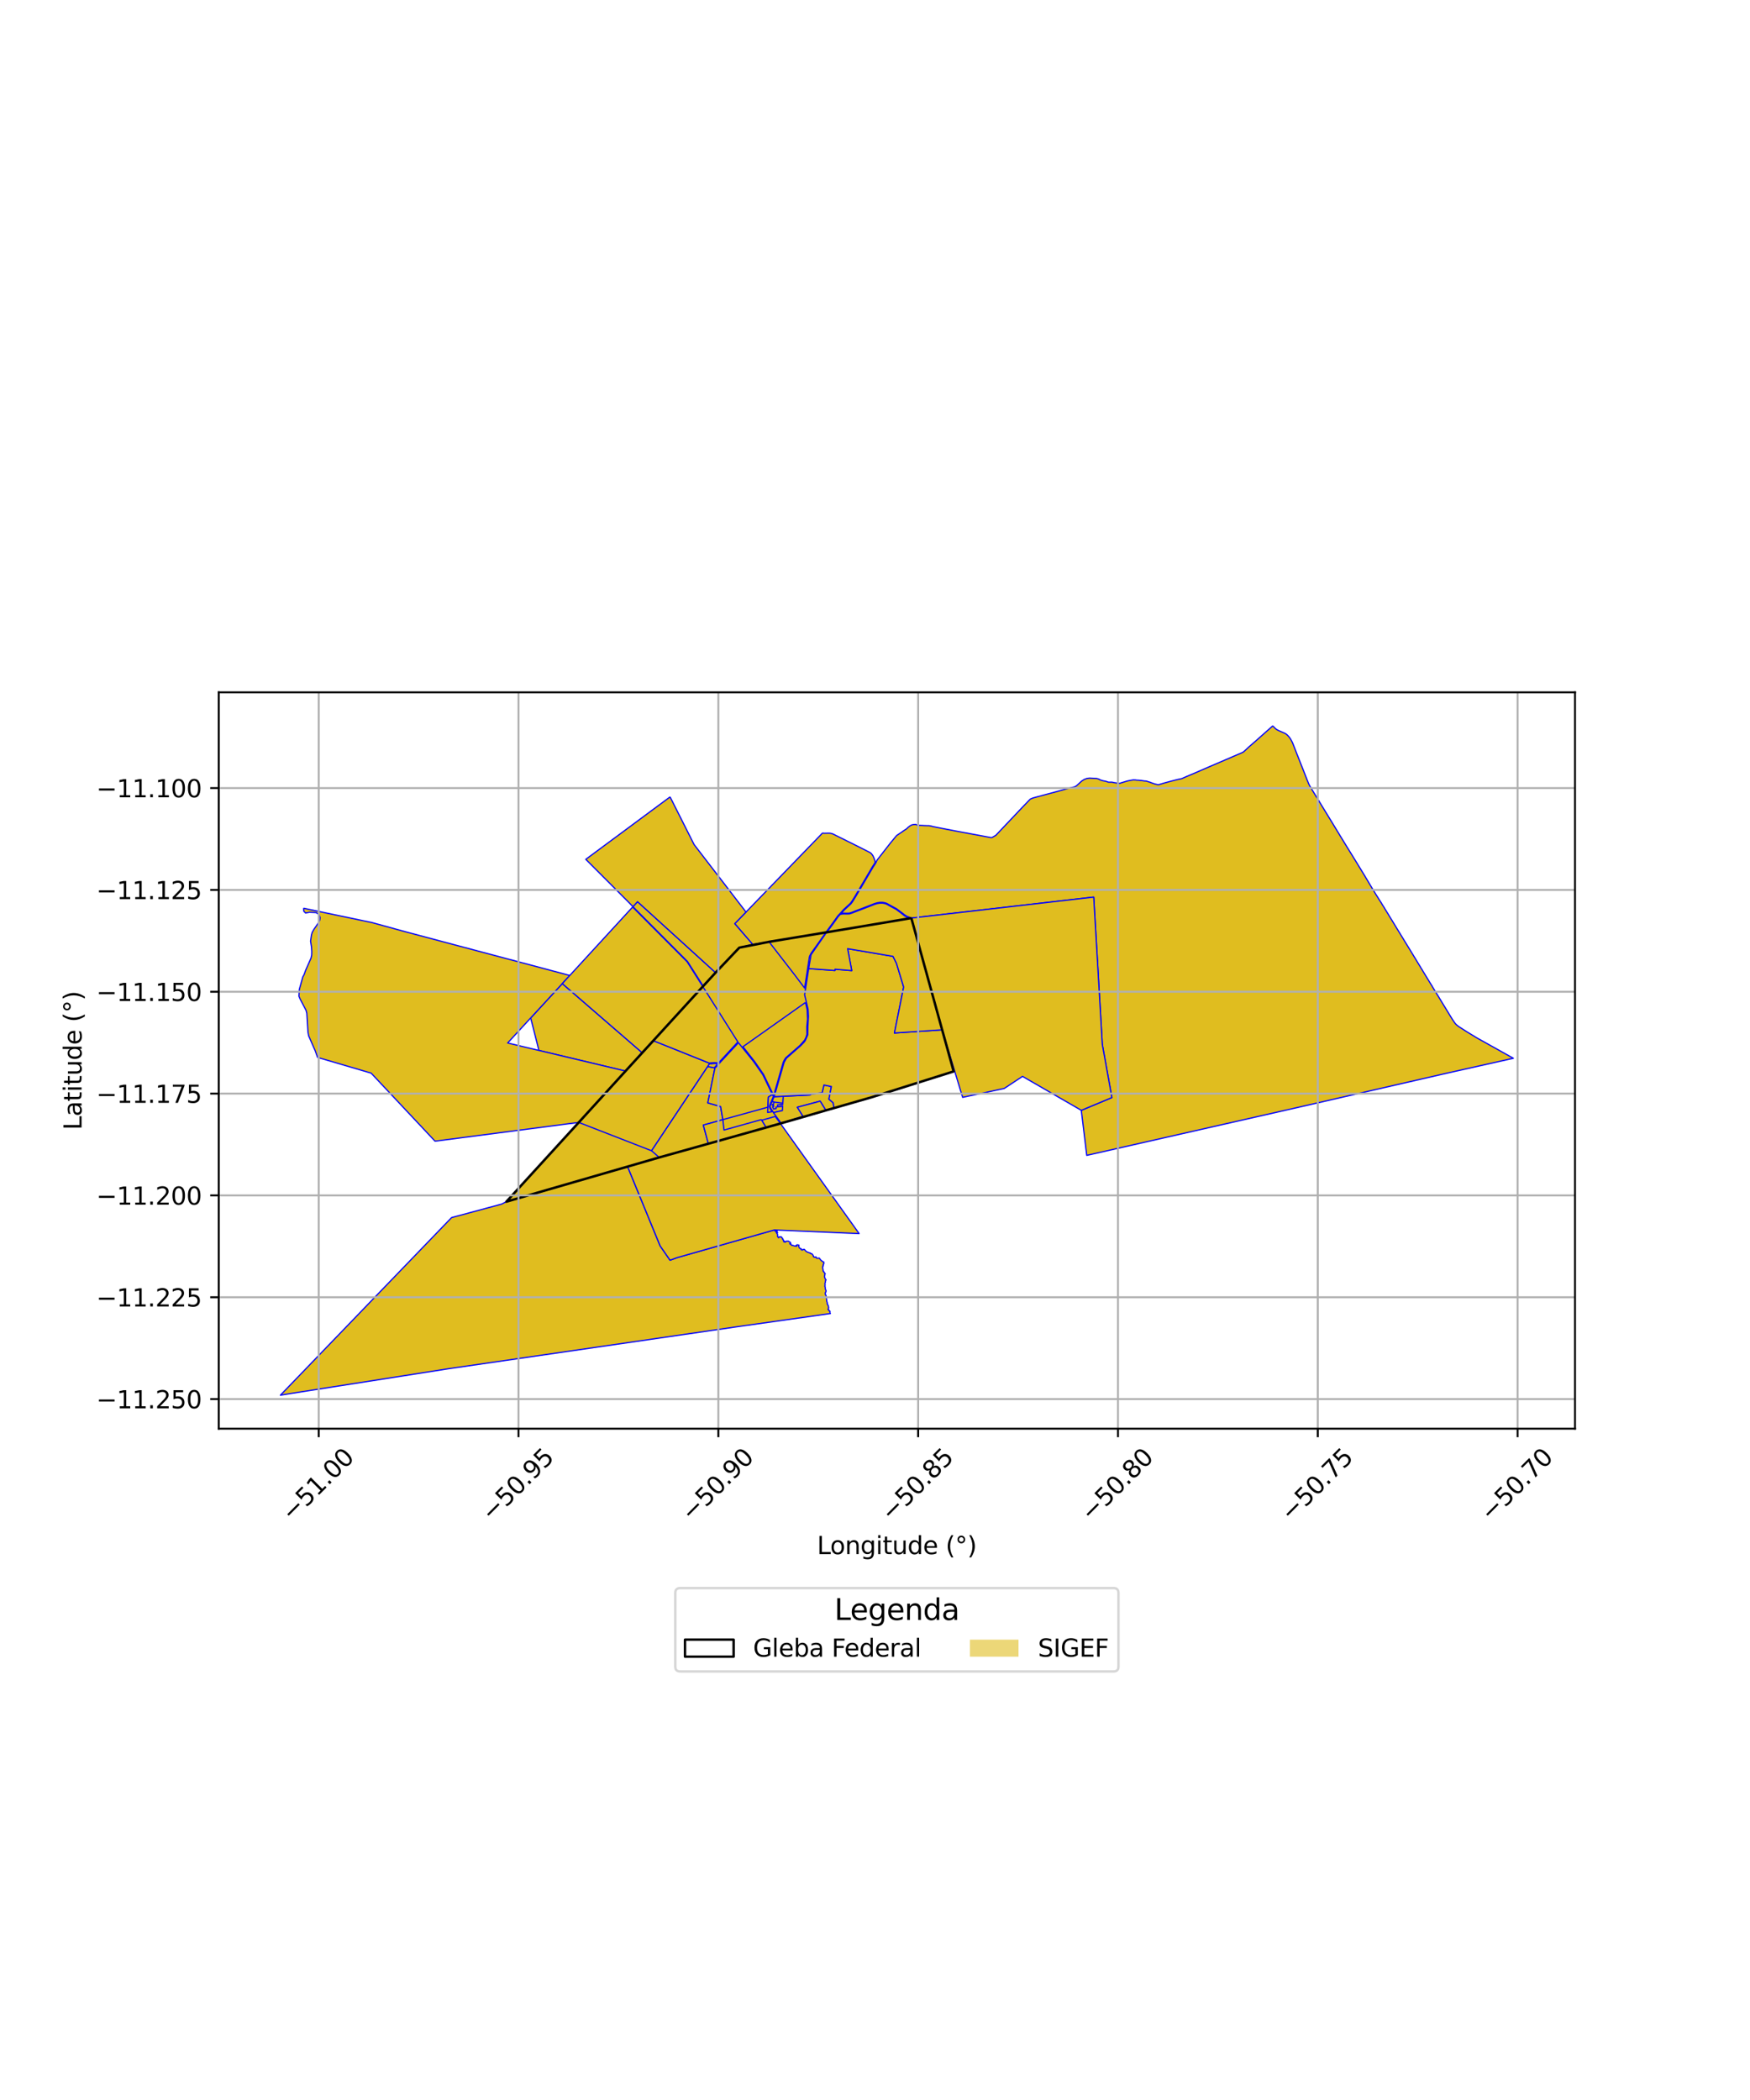 <?xml version="1.0" encoding="utf-8" standalone="no"?>
<!DOCTYPE svg PUBLIC "-//W3C//DTD SVG 1.1//EN"
  "http://www.w3.org/Graphics/SVG/1.1/DTD/svg11.dtd">
<svg xmlns:xlink="http://www.w3.org/1999/xlink" width="720pt" height="864pt" viewBox="0 0 720 864" xmlns="http://www.w3.org/2000/svg" version="1.1">
 <defs>
  <style type="text/css">*{stroke-linejoin: round; stroke-linecap: butt}</style>
 </defs>
 <g id="figure_1">
  <g id="patch_1">
   <path d="M 0 864 
L 720 864 
L 720 0 
L 0 0 
z
" style="fill: #ffffff"/>
  </g>
  <g id="axes_1">
   <g id="patch_2">
    <path d="M 90 587.797 
L 648 587.797 
L 648 284.843 
L 90 284.843 
z
" style="fill: #ffffff"/>
   </g>
   <g id="PatchCollection_1">
    <path d="M 258.209 479.971 
L 266.858 501.028 
L 271.592 512.577 
L 275.67 518.484 
L 278.635 517.407 
L 318.564 506.04 
L 318.605 506.118 
L 318.631 506.14 
L 318.69 506.203 
L 318.78 506.207 
L 318.85 506.388 
L 318.888 506.438 
L 318.94 506.558 
L 319.032 506.556 
L 319.138 506.515 
L 319.148 506.588 
L 319.164 506.569 
L 319.163 506.465 
L 319.241 506.383 
L 319.204 506.227 
L 319.282 506.263 
L 319.332 506.413 
L 319.485 506.453 
L 319.669 506.467 
L 319.74 506.531 
L 319.681 506.611 
L 319.715 506.69 
L 319.643 506.812 
L 319.551 506.784 
L 319.429 506.912 
L 319.413 507.021 
L 319.391 507.104 
L 319.392 507.131 
L 319.421 507.215 
L 319.552 507.16 
L 319.619 507.138 
L 319.636 507.079 
L 319.743 507.018 
L 319.817 506.997 
L 319.89 507.044 
L 319.919 507.186 
L 319.889 507.242 
L 319.681 507.348 
L 319.659 507.428 
L 319.625 507.483 
L 319.706 507.539 
L 319.785 507.698 
L 319.885 507.85 
L 319.947 507.956 
L 319.915 508.08 
L 319.898 508.244 
L 319.906 508.355 
L 319.904 508.377 
L 319.894 508.577 
L 319.894 508.684 
L 319.881 508.725 
L 319.867 508.737 
L 319.901 508.799 
L 319.961 508.814 
L 320.047 508.812 
L 320.123 508.966 
L 320.127 508.944 
L 320.14 508.978 
L 320.161 508.927 
L 320.254 508.997 
L 320.299 509.067 
L 320.333 509.178 
L 320.304 509.289 
L 320.333 509.276 
L 320.36 509.292 
L 320.396 509.156 
L 320.478 508.973 
L 320.549 508.913 
L 320.573 508.913 
L 320.652 508.868 
L 320.694 508.873 
L 320.796 508.857 
L 320.915 508.892 
L 320.918 508.856 
L 321.019 508.914 
L 321.103 508.977 
L 321.143 509.004 
L 321.212 508.982 
L 321.259 508.901 
L 321.355 508.808 
L 321.44 508.898 
L 321.446 508.943 
L 321.534 509.027 
L 321.624 509.067 
L 321.666 509.153 
L 321.667 509.199 
L 321.727 509.271 
L 321.762 509.282 
L 321.762 509.323 
L 321.822 509.447 
L 321.883 509.565 
L 321.938 509.58 
L 321.947 509.533 
L 321.998 509.565 
L 322.036 509.586 
L 322.087 509.633 
L 322.051 509.69 
L 321.98 509.668 
L 321.953 509.772 
L 321.953 509.83 
L 322.089 509.943 
L 322.1 509.941 
L 322.192 509.984 
L 322.211 510.056 
L 322.265 510.082 
L 322.327 510.136 
L 322.348 510.183 
L 322.353 510.205 
L 322.314 510.244 
L 322.331 510.265 
L 322.298 510.373 
L 322.312 510.414 
L 322.331 510.469 
L 322.381 510.443 
L 322.403 510.444 
L 322.42 510.409 
L 322.487 510.467 
L 322.508 510.49 
L 322.439 510.584 
L 322.445 510.73 
L 322.45 510.78 
L 322.469 510.901 
L 322.527 510.945 
L 322.567 510.948 
L 322.647 510.919 
L 322.708 510.835 
L 322.737 510.756 
L 322.799 510.76 
L 322.834 510.906 
L 322.834 510.844 
L 322.87 511.01 
L 322.943 511.045 
L 323.011 511.07 
L 323.125 511.054 
L 323.136 510.899 
L 323.26 510.915 
L 323.273 510.828 
L 323.304 510.736 
L 323.354 510.682 
L 323.418 510.694 
L 323.507 510.711 
L 324.232 510.639 
L 324.258 510.672 
L 324.384 510.696 
L 324.468 510.683 
L 324.51 510.827 
L 324.565 510.818 
L 324.755 510.902 
L 325.029 511.062 
L 325.145 511.178 
L 325.182 511.222 
L 325.254 511.322 
L 325.284 511.415 
L 325.194 511.446 
L 324.965 511.557 
L 324.954 511.585 
L 324.925 511.7 
L 324.998 511.756 
L 325.047 511.87 
L 325.208 511.815 
L 325.234 511.774 
L 325.359 511.73 
L 325.406 511.797 
L 325.395 511.824 
L 325.418 511.944 
L 325.526 511.999 
L 325.521 512.028 
L 325.533 512.161 
L 325.578 512.254 
L 325.649 512.318 
L 325.742 512.391 
L 325.836 512.376 
L 325.89 512.365 
L 326.036 512.347 
L 326.119 512.365 
L 326.134 512.438 
L 326.229 512.452 
L 326.332 512.42 
L 326.613 512.52 
L 326.723 512.633 
L 326.956 512.627 
L 327.107 512.634 
L 327.249 512.613 
L 327.379 512.548 
L 327.481 512.643 
L 327.542 512.782 
L 327.711 512.738 
L 327.803 512.663 
L 327.783 512.533 
L 327.724 512.441 
L 327.637 512.351 
L 327.644 512.324 
L 327.679 512.326 
L 327.894 512.161 
L 328.015 512.165 
L 328.454 512.209 
L 328.434 512.247 
L 328.724 512.276 
L 328.628 512.823 
L 328.654 512.857 
L 328.619 512.91 
L 328.689 512.977 
L 328.769 513.106 
L 328.796 513.118 
L 328.774 513.192 
L 328.861 513.368 
L 328.969 513.495 
L 329.015 513.59 
L 329.164 513.611 
L 329.255 513.65 
L 329.377 513.728 
L 329.457 513.746 
L 329.593 513.706 
L 329.654 513.887 
L 329.6 514.097 
L 329.684 514.211 
L 329.977 514.243 
L 330.146 514.309 
L 330.243 514.255 
L 330.26 514.17 
L 330.373 514.079 
L 330.529 514.148 
L 330.558 514.143 
L 330.571 514.051 
L 330.838 513.988 
L 330.95 514.074 
L 331.001 514.109 
L 331.654 514.847 
L 332.164 515.11 
L 332.241 515.185 
L 332.322 515.207 
L 332.454 515.23 
L 332.524 515.256 
L 332.681 515.311 
L 332.732 515.304 
L 332.878 515.414 
L 333.303 515.467 
L 333.359 515.534 
L 333.335 515.668 
L 333.51 515.715 
L 333.779 515.808 
L 333.983 515.804 
L 334.139 515.91 
L 334.197 516.053 
L 334.22 516.155 
L 334.357 516.237 
L 334.559 516.476 
L 334.592 516.605 
L 334.572 516.816 
L 334.688 516.876 
L 334.772 516.875 
L 334.792 516.934 
L 334.835 517.187 
L 335.039 517.205 
L 335.124 517.247 
L 335.224 517.248 
L 335.722 517.102 
L 335.702 517.168 
L 335.792 517.329 
L 335.875 517.516 
L 335.919 517.656 
L 336.106 517.628 
L 336.196 517.667 
L 336.33 517.703 
L 337.062 517.615 
L 337.671 518.407 
L 337.814 518.535 
L 337.936 518.606 
L 338.115 518.8 
L 338.296 518.863 
L 338.394 519.087 
L 338.614 519.123 
L 338.918 519.202 
L 338.943 519.927 
L 338.846 520.022 
L 338.856 520.035 
L 338.807 520.089 
L 338.672 520.228 
L 338.706 520.374 
L 338.753 520.367 
L 338.777 520.378 
L 338.703 520.496 
L 338.713 520.561 
L 338.692 520.773 
L 338.515 520.877 
L 338.527 520.958 
L 338.605 521.039 
L 338.536 521.251 
L 338.507 521.216 
L 338.443 521.362 
L 338.489 521.444 
L 338.481 521.611 
L 338.473 521.646 
L 338.501 521.783 
L 338.666 522.693 
L 338.606 522.86 
L 338.705 522.912 
L 338.676 523.004 
L 338.849 523.089 
L 338.866 523.223 
L 338.848 523.268 
L 338.913 523.319 
L 338.994 523.297 
L 339.008 523.427 
L 339.1 523.513 
L 339.143 523.567 
L 339.324 523.766 
L 339.279 523.833 
L 339.375 523.957 
L 339.382 523.962 
L 339.487 524.009 
L 339.537 524.049 
L 339.502 524.126 
L 339.442 524.152 
L 339.358 524.258 
L 339.3 524.441 
L 339.355 524.572 
L 339.363 524.694 
L 339.354 524.744 
L 339.277 524.809 
L 339.303 524.823 
L 339.263 524.926 
L 339.228 525.1 
L 339.213 525.217 
L 339.49 526.11 
L 339.528 526.15 
L 339.586 526.204 
L 339.859 526.615 
L 339.796 526.708 
L 339.626 526.861 
L 339.627 527.158 
L 339.612 527.366 
L 339.46 527.943 
L 339.432 527.96 
L 339.421 528.087 
L 339.378 528.168 
L 339.462 528.573 
L 339.48 528.754 
L 339.439 528.826 
L 339.41 528.953 
L 339.404 528.972 
L 339.356 529.134 
L 339.38 529.292 
L 339.475 529.325 
L 339.493 529.456 
L 339.482 529.477 
L 339.525 529.794 
L 339.558 530.267 
L 339.604 530.376 
L 339.673 530.572 
L 339.723 530.667 
L 339.794 530.865 
L 339.814 530.917 
L 339.901 531.22 
L 339.734 531.431 
L 339.752 531.671 
L 339.568 531.781 
L 339.518 532.347 
L 339.517 532.479 
L 339.601 532.515 
L 339.908 533.158 
L 339.887 533.281 
L 339.914 533.403 
L 340.141 535.105 
L 340.075 535.283 
L 340.192 535.462 
L 340.41 536.18 
L 340.331 536.204 
L 340.311 536.308 
L 340.324 536.455 
L 340.387 536.595 
L 340.551 536.758 
L 340.802 537.27 
L 340.877 537.726 
L 340.824 537.702 
L 340.839 537.852 
L 340.905 537.993 
L 340.962 538.078 
L 340.769 538.472 
L 340.698 538.622 
L 340.693 538.833 
L 340.923 538.815 
L 341.015 538.914 
L 341.124 539.135 
L 341.085 539.251 
L 341.5 539.485 
L 341.445 539.625 
L 341.454 540.039 
L 341.553 540.338 
L 341.655 540.43 
L 303.308 545.853 
L 270.997 550.557 
L 184.537 563.133 
L 136.406 570.693 
L 123.31 572.749 
L 115.364 574.026 
L 185.788 500.951 
L 206.395 495.394 
L 208.342 494.399 
L 258.209 479.971 
" clip-path="url(#pf6889e72b3)" style="fill: #e0bd1f; stroke: #0000ff; stroke-width: 0.5"/>
    <path d="M 374.946 377.723 
L 374.993 377.887 
L 387.623 423.692 
L 392.363 440.816 
L 358.775 451.398 
L 343.118 455.898 
L 339.782 456.849 
L 330.541 459.53 
L 321.085 462.235 
L 315.239 463.882 
L 291.438 470.557 
L 271.221 476.206 
L 208.342 494.399 
L 238.118 461.794 
L 257.354 440.672 
L 264.233 433.14 
L 268.794 428.163 
L 289.15 405.894 
L 289.317 405.714 
L 294.409 400.17 
L 302.563 391.587 
L 304.192 389.885 
L 316.415 387.49 
L 339.803 383.623 
L 340.099 383.573 
L 374.946 377.723 
" clip-path="url(#pf6889e72b3)" style="fill: #e0bd1f; stroke: #0000ff; stroke-width: 0.5"/>
    <path d="M 231.347 404.681 
L 264.233 433.14 
L 257.354 440.672 
L 221.712 432.176 
L 218.345 418.811 
L 231.347 404.681 
" clip-path="url(#pf6889e72b3)" style="fill: #e0bd1f; stroke: #0000ff; stroke-width: 0.5"/>
    <path d="M 268.794 428.163 
L 291.737 437.366 
L 291.969 437.571 
L 291.168 438.798 
L 268.078 473.457 
L 238.118 461.794 
L 257.354 440.672 
L 268.794 428.163 
" clip-path="url(#pf6889e72b3)" style="fill: #e0bd1f; stroke: #0000ff; stroke-width: 0.5"/>
    <path d="M 321.085 462.235 
L 353.468 507.535 
L 318.877 506.054 
L 318.564 506.04 
L 278.635 517.407 
L 275.67 518.484 
L 271.592 512.577 
L 266.858 501.028 
L 258.209 479.971 
L 271.221 476.206 
L 291.438 470.557 
L 315.239 463.882 
L 321.085 462.235 
" clip-path="url(#pf6889e72b3)" style="fill: #e0bd1f; stroke: #0000ff; stroke-width: 0.5"/>
    <path d="M 291.168 438.798 
L 293.856 439.319 
L 294.148 439.379 
L 291.218 453.761 
L 296.487 455.276 
L 297.404 460.651 
L 289.369 462.899 
L 291.438 470.557 
L 271.221 476.206 
L 268.078 473.457 
L 291.168 438.798 
" clip-path="url(#pf6889e72b3)" style="fill: #e0bd1f; stroke: #0000ff; stroke-width: 0.5"/>
    <path d="M 289.15 405.894 
L 303.627 428.757 
L 303.449 428.829 
L 295.819 437.103 
L 294.707 437.283 
L 293.973 437.215 
L 291.737 437.366 
L 268.794 428.163 
L 289.15 405.894 
" clip-path="url(#pf6889e72b3)" style="fill: #e0bd1f; stroke: #0000ff; stroke-width: 0.5"/>
    <path d="M 313.273 460.626 
L 313.422 460.885 
L 315.239 463.882 
L 291.438 470.557 
L 289.369 462.899 
L 297.404 460.651 
L 297.871 464.942 
L 313.273 460.626 
" clip-path="url(#pf6889e72b3)" style="fill: #e0bd1f; stroke: #0000ff; stroke-width: 0.5"/>
    <path d="M 295.483 437.515 
L 293.856 439.319 
L 291.168 438.798 
L 291.969 437.571 
L 292.321 437.682 
L 293.998 437.536 
L 294.662 437.604 
L 295.483 437.515 
" clip-path="url(#pf6889e72b3)" style="fill: #e0bd1f; stroke: #0000ff; stroke-width: 0.5"/>
    <path d="M 303.819 429 
L 310.153 436.891 
L 313.868 442.203 
L 317.784 450.356 
L 316.129 451.37 
L 315.923 455.523 
L 297.404 460.651 
L 296.487 455.276 
L 291.218 453.761 
L 294.148 439.379 
L 294.723 438.875 
L 296.02 437.403 
L 303.819 429 
" clip-path="url(#pf6889e72b3)" style="fill: #e0bd1f; stroke: #0000ff; stroke-width: 0.5"/>
    <path d="M 331.403 412.439 
L 332.088 415.456 
L 332.241 419.291 
L 331.95 422.351 
L 331.984 425.596 
L 331.645 426.706 
L 331.065 427.916 
L 329.093 430.141 
L 323.249 435.243 
L 322.684 436.125 
L 322.216 437.122 
L 318.307 450.753 
L 314.142 442.064 
L 310.481 436.756 
L 305.675 430.646 
L 331.403 412.439 
" clip-path="url(#pf6889e72b3)" style="fill: #e0bd1f; stroke: #0000ff; stroke-width: 0.5"/>
    <path d="M 318.955 459.338 
L 321.085 462.235 
L 315.239 463.882 
L 313.422 460.885 
L 318.955 459.338 
" clip-path="url(#pf6889e72b3)" style="fill: #e0bd1f; stroke: #0000ff; stroke-width: 0.5"/>
    <path d="M 317.784 450.356 
L 318.092 450.966 
L 318.134 451.073 
L 318.165 451.168 
L 317.413 452.976 
L 317.353 453.165 
L 317.323 453.299 
L 317.274 453.406 
L 317.22 453.493 
L 317.137 453.606 
L 317.027 453.855 
L 316.96 454.057 
L 316.804 454.458 
L 316.626 454.891 
L 316.561 455.084 
L 316.549 455.203 
L 316.561 455.322 
L 316.587 455.437 
L 316.623 455.546 
L 316.754 455.863 
L 316.857 456.077 
L 316.973 456.293 
L 317.1 456.493 
L 317.227 456.697 
L 317.293 456.787 
L 317.341 456.905 
L 317.421 457.01 
L 317.554 457.214 
L 317.618 457.314 
L 317.654 457.402 
L 315.817 457.69 
L 315.923 455.523 
L 316.129 451.37 
L 317.784 450.356 
" clip-path="url(#pf6889e72b3)" style="fill: #e0bd1f; stroke: #0000ff; stroke-width: 0.5"/>
    <path d="M 317.683 453.089 
L 318.519 453.405 
L 318.129 454.448 
L 317.764 454.369 
L 317.769 454.72 
L 318.264 454.678 
L 318.275 455.295 
L 317.882 455.362 
L 318.268 456.267 
L 319.344 456.105 
L 319.2 455.517 
L 319.988 455.373 
L 321.999 455.068 
L 321.891 456.93 
L 318.197 457.747 
L 317.985 457.407 
L 317.931 457.267 
L 317.866 457.158 
L 317.798 457.053 
L 317.659 456.841 
L 317.596 456.757 
L 317.549 456.643 
L 317.469 456.532 
L 317.347 456.335 
L 317.225 456.143 
L 317.117 455.942 
L 317.021 455.742 
L 316.897 455.443 
L 316.868 455.356 
L 316.849 455.275 
L 316.843 455.204 
L 316.849 455.142 
L 316.899 454.998 
L 317.073 454.573 
L 317.234 454.16 
L 317.302 453.955 
L 317.391 453.754 
L 317.462 453.658 
L 317.531 453.547 
L 317.576 453.45 
L 317.659 453.335 
L 317.648 453.198 
L 317.683 453.089 
" clip-path="url(#pf6889e72b3)" style="fill: #e0bd1f; stroke: #0000ff; stroke-width: 0.5"/>
    <path d="M 322.257 451.066 
L 322.078 453.911 
L 318.519 453.405 
L 317.683 453.089 
L 318.494 451.235 
L 322.257 451.066 
" clip-path="url(#pf6889e72b3)" style="fill: #e0bd1f; stroke: #0000ff; stroke-width: 0.5"/>
    <path d="M 338.986 446.395 
L 342.052 447.03 
L 341.052 452.239 
L 342.805 453.732 
L 343.124 455.875 
L 343.118 455.898 
L 339.782 456.849 
L 337.446 453.044 
L 328.049 455.553 
L 330.382 459.27 
L 321.328 462.06 
L 318.197 457.747 
L 321.891 456.93 
L 321.999 455.068 
L 319.988 455.373 
L 319.872 454.576 
L 322.042 454.431 
L 322.078 453.911 
L 322.257 451.066 
L 333.139 450.505 
L 333.816 450.164 
L 338.249 449.571 
L 338.986 446.395 
" clip-path="url(#pf6889e72b3)" style="fill: #e0bd1f; stroke: #0000ff; stroke-width: 0.5"/>
    <path d="M 348.729 390.312 
L 367.405 393.47 
L 368.85 396.385 
L 371.785 406.082 
L 367.998 425.009 
L 387.623 423.692 
L 392.363 440.816 
L 358.775 451.398 
L 343.118 455.898 
L 343.124 455.875 
L 342.805 453.732 
L 341.052 452.239 
L 342.052 447.03 
L 338.986 446.395 
L 338.249 449.571 
L 333.816 450.164 
L 333.139 450.505 
L 318.503 451.204 
L 322.598 437.094 
L 323.558 435.377 
L 329.385 430.266 
L 330.91 428.673 
L 331.304 428.109 
L 332.322 425.796 
L 332.377 422.488 
L 332.603 418.126 
L 332.455 415.221 
L 331.037 409.267 
L 332.712 398.506 
L 343.497 399.288 
L 343.568 398.765 
L 350.433 399.337 
L 348.729 390.312 
" clip-path="url(#pf6889e72b3)" style="fill: #e0bd1f; stroke: #0000ff; stroke-width: 0.5"/>
    <path d="M 337.446 453.044 
L 339.782 456.849 
L 330.541 459.53 
L 330.382 459.27 
L 328.049 455.553 
L 337.446 453.044 
" clip-path="url(#pf6889e72b3)" style="fill: #e0bd1f; stroke: #0000ff; stroke-width: 0.5"/>
    <path d="M 374.409 377.813 
L 374.993 377.887 
L 387.623 423.692 
L 367.998 425.009 
L 371.785 406.082 
L 368.85 396.385 
L 367.405 393.47 
L 348.729 390.312 
L 350.433 399.337 
L 343.568 398.765 
L 343.497 399.288 
L 332.712 398.506 
L 333.695 392.793 
L 340.099 383.573 
L 374.409 377.813 
" clip-path="url(#pf6889e72b3)" style="fill: #e0bd1f; stroke: #0000ff; stroke-width: 0.5"/>
    <path d="M 124.873 373.67 
L 153.004 379.562 
L 166.853 383.36 
L 187.064 388.737 
L 194.748 390.779 
L 212.486 395.493 
L 234.423 401.333 
L 231.347 404.681 
L 218.345 418.811 
L 208.864 429.115 
L 221.712 432.176 
L 257.354 440.672 
L 238.118 461.794 
L 178.987 469.519 
L 152.696 441.519 
L 130.651 435.05 
L 129.685 432.328 
L 126.985 426.167 
L 126.701 424.654 
L 126.213 416.814 
L 125.9 415.657 
L 123.45 410.97 
L 122.984 409.881 
L 123.138 407.113 
L 124.59 401.909 
L 125.114 400.967 
L 125.783 399.114 
L 127.949 394.226 
L 128.233 392.923 
L 128.269 391.503 
L 128.148 389.621 
L 127.771 387.202 
L 128.148 384.621 
L 128.456 383.59 
L 129.2 382.288 
L 130.81 379.972 
L 131.541 378.61 
L 131.704 377.552 
L 131.242 376.378 
L 130.64 375.831 
L 129.967 375.455 
L 127.278 375.338 
L 125.713 375.648 
L 124.993 374.892 
L 124.873 373.67 
" clip-path="url(#pf6889e72b3)" style="fill: #e0bd1f; stroke: #0000ff; stroke-width: 0.5"/>
    <path d="M 262.299 370.98 
L 294.409 400.17 
L 289.317 405.714 
L 282.862 395.596 
L 260.406 373.037 
L 262.299 370.98 
" clip-path="url(#pf6889e72b3)" style="fill: #e0bd1f; stroke: #0000ff; stroke-width: 0.5"/>
    <path d="M 260.277 373.179 
L 282.709 395.711 
L 289.15 405.894 
L 264.233 433.14 
L 231.347 404.681 
L 234.423 401.333 
L 260.277 373.179 
" clip-path="url(#pf6889e72b3)" style="fill: #e0bd1f; stroke: #0000ff; stroke-width: 0.5"/>
    <path d="M 339.803 383.623 
L 333.704 392.21 
L 333.105 393.362 
L 332.983 393.872 
L 331.047 406.518 
L 326.851 400.961 
L 316.415 387.49 
L 339.803 383.623 
" clip-path="url(#pf6889e72b3)" style="fill: #e0bd1f; stroke: #0000ff; stroke-width: 0.5"/>
    <path d="M 338.448 342.687 
L 338.786 342.796 
L 338.99 342.828 
L 339.626 342.823 
L 340.63 342.792 
L 341.138 342.791 
L 341.386 342.805 
L 341.878 342.87 
L 342.592 343.074 
L 343.561 343.54 
L 343.857 343.724 
L 344.09 343.812 
L 345.169 344.35 
L 353.867 348.682 
L 357.967 350.774 
L 358.276 350.997 
L 358.556 351.267 
L 359.153 352.07 
L 359.609 353.092 
L 359.908 353.962 
L 360.093 354.632 
L 360.04 354.893 
L 359.873 355.187 
L 358.974 356.55 
L 354.434 364.269 
L 351.696 368.885 
L 350.451 370.886 
L 349.857 371.665 
L 346.996 374.298 
L 346.248 375.18 
L 344.647 376.892 
L 342.641 379.725 
L 340.173 383.076 
L 339.803 383.623 
L 316.415 387.49 
L 309.651 388.544 
L 302.29 380.027 
L 306.929 375.247 
L 338.448 342.687 
" clip-path="url(#pf6889e72b3)" style="fill: #e0bd1f; stroke: #0000ff; stroke-width: 0.5"/>
    <path d="M 363.084 371.568 
L 364.051 371.741 
L 364.681 371.945 
L 366.87 373.155 
L 368.661 374.118 
L 370.351 375.367 
L 372.098 376.759 
L 373.049 377.295 
L 373.961 377.619 
L 374.409 377.813 
L 340.099 383.573 
L 340.414 383.257 
L 342.885 379.903 
L 344.88 377.085 
L 345.706 376.198 
L 346.598 376.034 
L 347.31 376.015 
L 348.244 376.04 
L 349.482 376.005 
L 350.703 375.605 
L 351.928 375.113 
L 355.183 373.885 
L 358.445 372.619 
L 359.875 372.056 
L 360.974 371.737 
L 362.039 371.572 
L 363.084 371.568 
" clip-path="url(#pf6889e72b3)" style="fill: #e0bd1f; stroke: #0000ff; stroke-width: 0.5"/>
    <path d="M 275.688 327.867 
L 285.579 347.487 
L 306.929 375.247 
L 302.29 380.027 
L 309.651 388.544 
L 304.192 389.885 
L 302.563 391.587 
L 294.409 400.17 
L 262.299 370.98 
L 260.406 373.037 
L 258.569 371.136 
L 255.562 368.126 
L 252.028 364.588 
L 248.34 360.897 
L 244.718 357.269 
L 241.009 353.552 
L 275.688 327.867 
" clip-path="url(#pf6889e72b3)" style="fill: #e0bd1f; stroke: #0000ff; stroke-width: 0.5"/>
    <path d="M 523.638 298.614 
L 523.986 298.99 
L 524.376 299.402 
L 525 299.967 
L 525.406 300.237 
L 526.096 300.589 
L 527.036 301.002 
L 528.215 301.522 
L 528.678 301.733 
L 528.89 301.849 
L 529.287 302.115 
L 529.476 302.272 
L 529.651 302.436 
L 530.002 302.796 
L 530.469 303.332 
L 530.873 303.903 
L 531.246 304.551 
L 531.612 305.233 
L 531.795 305.609 
L 532.464 307.315 
L 533.512 310.004 
L 533.907 311.003 
L 534.049 311.337 
L 534.1 311.496 
L 535.655 315.432 
L 535.73 315.593 
L 535.739 315.649 
L 535.943 316.165 
L 536.238 316.919 
L 536.297 317.034 
L 536.326 317.143 
L 536.82 318.402 
L 536.862 318.477 
L 536.906 318.624 
L 537.197 319.367 
L 537.393 319.873 
L 537.433 319.943 
L 537.579 320.348 
L 537.974 321.349 
L 538.01 321.413 
L 538.377 322.342 
L 538.736 323.092 
L 539.272 324.036 
L 539.34 324.129 
L 539.399 324.246 
L 540.088 325.372 
L 540.154 325.455 
L 540.21 325.574 
L 540.913 326.712 
L 541.043 326.926 
L 541.601 327.845 
L 541.746 328.079 
L 541.831 328.199 
L 541.878 328.291 
L 542.163 328.752 
L 542.582 329.442 
L 542.648 329.531 
L 542.712 329.653 
L 542.853 329.887 
L 543.454 330.865 
L 543.674 331.24 
L 544.232 332.154 
L 544.265 332.196 
L 544.363 332.369 
L 545.198 333.735 
L 548.073 338.425 
L 548.351 338.878 
L 548.419 338.971 
L 548.477 339.085 
L 549.293 340.435 
L 549.977 341.556 
L 550.066 341.688 
L 550.105 341.768 
L 550.249 341.999 
L 550.896 343.048 
L 550.911 343.092 
L 551.597 344.227 
L 551.724 344.417 
L 551.857 344.654 
L 552.531 345.739 
L 553.195 346.836 
L 554.136 348.373 
L 554.164 348.405 
L 554.256 348.569 
L 556.721 352.543 
L 557.261 353.431 
L 557.405 353.641 
L 557.518 353.853 
L 557.795 354.299 
L 558.216 354.966 
L 558.337 355.182 
L 558.475 355.409 
L 558.883 356.074 
L 559.032 356.315 
L 559.06 356.345 
L 559.151 356.511 
L 559.838 357.634 
L 559.883 357.687 
L 560.096 358.054 
L 560.5 358.718 
L 560.683 358.994 
L 560.772 359.157 
L 561.046 359.606 
L 561.448 360.257 
L 561.85 360.954 
L 562.944 362.779 
L 563.072 362.994 
L 563.762 364.151 
L 563.889 364.365 
L 564.303 365.054 
L 564.576 365.505 
L 564.677 365.652 
L 564.697 365.704 
L 565.492 366.988 
L 565.757 367.443 
L 566.141 368.08 
L 566.292 368.295 
L 566.679 368.932 
L 566.814 369.089 
L 566.947 369.36 
L 567.104 369.592 
L 567.247 369.828 
L 567.541 370.294 
L 567.934 370.897 
L 568.136 371.234 
L 568.282 371.386 
L 568.398 371.652 
L 568.686 372.129 
L 568.769 372.237 
L 568.809 372.332 
L 569.586 373.546 
L 569.634 373.662 
L 569.779 373.904 
L 570.409 374.914 
L 570.449 374.996 
L 570.724 375.439 
L 571.233 376.251 
L 571.363 376.486 
L 572.011 377.564 
L 572.278 377.984 
L 572.679 378.636 
L 572.817 378.862 
L 572.886 378.955 
L 573.08 379.294 
L 573.748 380.386 
L 574.429 381.508 
L 574.517 381.633 
L 574.552 381.71 
L 575.097 382.602 
L 575.359 383.03 
L 576.039 384.143 
L 576.12 384.25 
L 576.156 384.337 
L 576.848 385.46 
L 576.974 385.665 
L 577.669 386.816 
L 577.709 386.857 
L 577.791 387.012 
L 578.208 387.696 
L 578.35 387.925 
L 578.476 388.131 
L 581.453 392.988 
L 581.695 393.399 
L 582.079 394.021 
L 582.578 394.848 
L 582.911 395.388 
L 583.234 395.929 
L 584.283 397.65 
L 584.428 397.874 
L 584.532 398.074 
L 584.668 398.299 
L 585.199 399.142 
L 585.326 399.38 
L 585.986 400.464 
L 586.678 401.595 
L 586.802 401.799 
L 588.015 403.789 
L 588.676 404.86 
L 589.068 405.47 
L 589.308 405.897 
L 589.425 406.112 
L 589.685 406.541 
L 589.813 406.706 
L 589.925 406.944 
L 591.708 409.822 
L 591.984 410.281 
L 592.057 410.368 
L 592.101 410.473 
L 593.31 412.463 
L 595.249 415.626 
L 596.3 417.363 
L 597.521 419.34 
L 598.376 420.613 
L 598.826 421.222 
L 599.367 421.745 
L 600.17 422.365 
L 603.619 424.574 
L 605.158 425.503 
L 605.594 425.775 
L 606.034 426.041 
L 606.658 426.403 
L 606.903 426.576 
L 608.012 427.232 
L 609.17 427.865 
L 609.354 427.98 
L 622.636 435.404 
L 595.889 441.404 
L 561.428 449.321 
L 533.918 455.638 
L 447.125 475.353 
L 444.878 456.82 
L 457.459 451.571 
L 453.517 429.703 
L 449.987 369.084 
L 374.946 377.723 
L 374.061 377.334 
L 373.179 377.02 
L 372.262 376.457 
L 370.538 375.129 
L 368.825 373.864 
L 367.01 372.886 
L 364.818 371.672 
L 364.055 371.434 
L 363.11 371.265 
L 362.015 371.269 
L 360.909 371.44 
L 359.777 371.77 
L 358.333 372.337 
L 355.079 373.601 
L 351.816 374.831 
L 350.6 375.319 
L 349.429 375.703 
L 348.244 375.737 
L 347.314 375.711 
L 346.569 375.731 
L 346.057 375.83 
L 346.473 375.383 
L 347.213 374.509 
L 350.08 371.871 
L 350.699 371.06 
L 351.953 369.043 
L 354.692 364.424 
L 359.23 356.711 
L 360.13 355.346 
L 360.462 354.763 
L 360.782 353.998 
L 361.253 353.349 
L 366.398 346.768 
L 368.883 343.775 
L 371.451 342.035 
L 371.589 341.901 
L 371.857 341.751 
L 371.989 341.63 
L 372.254 341.482 
L 372.792 341.139 
L 373.221 340.79 
L 373.62 340.377 
L 374.438 339.765 
L 375.015 339.445 
L 375.143 339.398 
L 375.468 339.343 
L 375.637 339.259 
L 376.521 339.201 
L 376.72 339.184 
L 376.919 339.251 
L 377.376 339.493 
L 377.587 339.547 
L 378.006 339.57 
L 378.598 339.577 
L 378.801 339.594 
L 379.86 339.634 
L 380.309 339.684 
L 380.53 339.647 
L 380.734 339.7 
L 380.972 339.677 
L 381.375 339.706 
L 382.23 339.706 
L 383.012 339.853 
L 383.182 339.878 
L 383.696 340.053 
L 384.742 340.256 
L 385.825 340.472 
L 393.531 341.962 
L 402 343.536 
L 407.771 344.61 
L 408.183 344.563 
L 409.728 343.657 
L 420.452 332.332 
L 423.873 328.776 
L 424.98 328.311 
L 437.102 325.045 
L 440.307 324.137 
L 442.102 323.731 
L 442.876 323.316 
L 445.062 321.328 
L 446.095 320.677 
L 447.178 320.271 
L 448.222 320.135 
L 451.144 320.274 
L 452.04 320.518 
L 452.6 320.854 
L 453.746 321.212 
L 454.969 321.439 
L 456.064 321.806 
L 456.98 321.816 
L 457.162 321.784 
L 457.689 321.846 
L 458.808 322.085 
L 458.995 322.067 
L 459.691 322.219 
L 460.417 322.29 
L 460.779 322.241 
L 463.517 321.399 
L 464.256 321.229 
L 465.828 320.937 
L 466.331 320.873 
L 467.262 320.906 
L 467.647 320.99 
L 467.83 320.985 
L 468.383 321.011 
L 468.902 321.041 
L 469.11 321.136 
L 469.299 321.07 
L 470.248 321.226 
L 470.567 321.253 
L 470.789 321.317 
L 471.427 321.331 
L 471.913 321.437 
L 472.182 321.53 
L 472.437 321.629 
L 472.641 321.68 
L 472.802 321.735 
L 473.089 321.806 
L 473.438 321.968 
L 475.081 322.537 
L 475.6 322.662 
L 476.422 322.852 
L 476.633 322.867 
L 478.634 322.259 
L 481.652 321.432 
L 484.571 320.69 
L 486.177 320.356 
L 488.196 319.473 
L 491.699 317.993 
L 498.081 315.222 
L 510.572 309.861 
L 511.186 309.588 
L 511.569 309.358 
L 511.913 309.092 
L 513.802 307.329 
L 516.106 305.333 
L 520.854 301.117 
L 523.438 298.836 
L 523.638 298.614 
" clip-path="url(#pf6889e72b3)" style="fill: #e0bd1f; stroke: #0000ff; stroke-width: 0.5"/>
    <path d="M 449.987 369.084 
L 453.517 429.703 
L 457.459 451.571 
L 444.878 456.82 
L 420.696 442.861 
L 413.171 447.822 
L 396.048 451.488 
L 387.623 423.692 
L 374.993 377.887 
L 374.946 377.723 
L 449.987 369.084 
" clip-path="url(#pf6889e72b3)" style="fill: #e0bd1f; stroke: #0000ff; stroke-width: 0.5"/>
   </g>
   <g id="PatchCollection_2">
    <path d="M 374.946 377.723 
L 374.993 377.887 
L 387.623 423.692 
L 392.363 440.816 
L 358.775 451.398 
L 343.118 455.898 
L 339.782 456.849 
L 330.541 459.53 
L 321.085 462.235 
L 315.239 463.882 
L 291.438 470.557 
L 271.221 476.206 
L 208.342 494.399 
L 238.118 461.794 
L 257.354 440.672 
L 264.233 433.14 
L 268.794 428.163 
L 289.15 405.894 
L 289.317 405.714 
L 294.409 400.17 
L 302.563 391.587 
L 304.192 389.885 
L 316.415 387.49 
L 339.803 383.623 
L 340.099 383.573 
L 374.946 377.723 
" clip-path="url(#pf6889e72b3)" style="fill: none; stroke: #000000"/>
   </g>
   <g id="matplotlib.axis_1">
    <g id="xtick_1">
     <g id="line2d_1">
      <path d="M 131.127 587.797 
L 131.127 284.843 
" clip-path="url(#pf6889e72b3)" style="fill: none; stroke: #b0b0b0; stroke-width: 0.8; stroke-linecap: square"/>
     </g>
     <g id="line2d_2">
      <defs>
       <path id="m5ea64ad7fa" d="M 0 0 
L 0 3.5 
" style="stroke: #000000; stroke-width: 0.8"/>
      </defs>
      <g>
       <use xlink:href="#m5ea64ad7fa" x="131.127" y="587.797" style="stroke: #000000; stroke-width: 0.8"/>
      </g>
     </g>
     <g id="text_1">
      <!-- −51.00 -->
      <g transform="translate(119.994 626.338) rotate(-45) scale(0.1 -0.1)">
       <defs>
        <path id="DejaVuSans-2212" d="M 678 2272 
L 4684 2272 
L 4684 1741 
L 678 1741 
L 678 2272 
z
" transform="scale(0.016)"/>
        <path id="DejaVuSans-35" d="M 691 4666 
L 3169 4666 
L 3169 4134 
L 1269 4134 
L 1269 2991 
Q 1406 3038 1543 3061 
Q 1681 3084 1819 3084 
Q 2600 3084 3056 2656 
Q 3513 2228 3513 1497 
Q 3513 744 3044 326 
Q 2575 -91 1722 -91 
Q 1428 -91 1123 -41 
Q 819 9 494 109 
L 494 744 
Q 775 591 1075 516 
Q 1375 441 1709 441 
Q 2250 441 2565 725 
Q 2881 1009 2881 1497 
Q 2881 1984 2565 2268 
Q 2250 2553 1709 2553 
Q 1456 2553 1204 2497 
Q 953 2441 691 2322 
L 691 4666 
z
" transform="scale(0.016)"/>
        <path id="DejaVuSans-31" d="M 794 531 
L 1825 531 
L 1825 4091 
L 703 3866 
L 703 4441 
L 1819 4666 
L 2450 4666 
L 2450 531 
L 3481 531 
L 3481 0 
L 794 0 
L 794 531 
z
" transform="scale(0.016)"/>
        <path id="DejaVuSans-2e" d="M 684 794 
L 1344 794 
L 1344 0 
L 684 0 
L 684 794 
z
" transform="scale(0.016)"/>
        <path id="DejaVuSans-30" d="M 2034 4250 
Q 1547 4250 1301 3770 
Q 1056 3291 1056 2328 
Q 1056 1369 1301 889 
Q 1547 409 2034 409 
Q 2525 409 2770 889 
Q 3016 1369 3016 2328 
Q 3016 3291 2770 3770 
Q 2525 4250 2034 4250 
z
M 2034 4750 
Q 2819 4750 3233 4129 
Q 3647 3509 3647 2328 
Q 3647 1150 3233 529 
Q 2819 -91 2034 -91 
Q 1250 -91 836 529 
Q 422 1150 422 2328 
Q 422 3509 836 4129 
Q 1250 4750 2034 4750 
z
" transform="scale(0.016)"/>
       </defs>
       <use xlink:href="#DejaVuSans-2212"/>
       <use xlink:href="#DejaVuSans-35" transform="translate(83.789 0)"/>
       <use xlink:href="#DejaVuSans-31" transform="translate(147.412 0)"/>
       <use xlink:href="#DejaVuSans-2e" transform="translate(211.035 0)"/>
       <use xlink:href="#DejaVuSans-30" transform="translate(242.822 0)"/>
       <use xlink:href="#DejaVuSans-30" transform="translate(306.445 0)"/>
      </g>
     </g>
    </g>
    <g id="xtick_2">
     <g id="line2d_3">
      <path d="M 213.337 587.797 
L 213.337 284.843 
" clip-path="url(#pf6889e72b3)" style="fill: none; stroke: #b0b0b0; stroke-width: 0.8; stroke-linecap: square"/>
     </g>
     <g id="line2d_4">
      <g>
       <use xlink:href="#m5ea64ad7fa" x="213.337" y="587.797" style="stroke: #000000; stroke-width: 0.8"/>
      </g>
     </g>
     <g id="text_2">
      <!-- −50.95 -->
      <g transform="translate(202.204 626.338) rotate(-45) scale(0.1 -0.1)">
       <defs>
        <path id="DejaVuSans-39" d="M 703 97 
L 703 672 
Q 941 559 1184 500 
Q 1428 441 1663 441 
Q 2288 441 2617 861 
Q 2947 1281 2994 2138 
Q 2813 1869 2534 1725 
Q 2256 1581 1919 1581 
Q 1219 1581 811 2004 
Q 403 2428 403 3163 
Q 403 3881 828 4315 
Q 1253 4750 1959 4750 
Q 2769 4750 3195 4129 
Q 3622 3509 3622 2328 
Q 3622 1225 3098 567 
Q 2575 -91 1691 -91 
Q 1453 -91 1209 -44 
Q 966 3 703 97 
z
M 1959 2075 
Q 2384 2075 2632 2365 
Q 2881 2656 2881 3163 
Q 2881 3666 2632 3958 
Q 2384 4250 1959 4250 
Q 1534 4250 1286 3958 
Q 1038 3666 1038 3163 
Q 1038 2656 1286 2365 
Q 1534 2075 1959 2075 
z
" transform="scale(0.016)"/>
       </defs>
       <use xlink:href="#DejaVuSans-2212"/>
       <use xlink:href="#DejaVuSans-35" transform="translate(83.789 0)"/>
       <use xlink:href="#DejaVuSans-30" transform="translate(147.412 0)"/>
       <use xlink:href="#DejaVuSans-2e" transform="translate(211.035 0)"/>
       <use xlink:href="#DejaVuSans-39" transform="translate(242.822 0)"/>
       <use xlink:href="#DejaVuSans-35" transform="translate(306.445 0)"/>
      </g>
     </g>
    </g>
    <g id="xtick_3">
     <g id="line2d_5">
      <path d="M 295.546 587.797 
L 295.546 284.843 
" clip-path="url(#pf6889e72b3)" style="fill: none; stroke: #b0b0b0; stroke-width: 0.8; stroke-linecap: square"/>
     </g>
     <g id="line2d_6">
      <g>
       <use xlink:href="#m5ea64ad7fa" x="295.546" y="587.797" style="stroke: #000000; stroke-width: 0.8"/>
      </g>
     </g>
     <g id="text_3">
      <!-- −50.90 -->
      <g transform="translate(284.413 626.338) rotate(-45) scale(0.1 -0.1)">
       <use xlink:href="#DejaVuSans-2212"/>
       <use xlink:href="#DejaVuSans-35" transform="translate(83.789 0)"/>
       <use xlink:href="#DejaVuSans-30" transform="translate(147.412 0)"/>
       <use xlink:href="#DejaVuSans-2e" transform="translate(211.035 0)"/>
       <use xlink:href="#DejaVuSans-39" transform="translate(242.822 0)"/>
       <use xlink:href="#DejaVuSans-30" transform="translate(306.445 0)"/>
      </g>
     </g>
    </g>
    <g id="xtick_4">
     <g id="line2d_7">
      <path d="M 377.756 587.797 
L 377.756 284.843 
" clip-path="url(#pf6889e72b3)" style="fill: none; stroke: #b0b0b0; stroke-width: 0.8; stroke-linecap: square"/>
     </g>
     <g id="line2d_8">
      <g>
       <use xlink:href="#m5ea64ad7fa" x="377.756" y="587.797" style="stroke: #000000; stroke-width: 0.8"/>
      </g>
     </g>
     <g id="text_4">
      <!-- −50.85 -->
      <g transform="translate(366.623 626.338) rotate(-45) scale(0.1 -0.1)">
       <defs>
        <path id="DejaVuSans-38" d="M 2034 2216 
Q 1584 2216 1326 1975 
Q 1069 1734 1069 1313 
Q 1069 891 1326 650 
Q 1584 409 2034 409 
Q 2484 409 2743 651 
Q 3003 894 3003 1313 
Q 3003 1734 2745 1975 
Q 2488 2216 2034 2216 
z
M 1403 2484 
Q 997 2584 770 2862 
Q 544 3141 544 3541 
Q 544 4100 942 4425 
Q 1341 4750 2034 4750 
Q 2731 4750 3128 4425 
Q 3525 4100 3525 3541 
Q 3525 3141 3298 2862 
Q 3072 2584 2669 2484 
Q 3125 2378 3379 2068 
Q 3634 1759 3634 1313 
Q 3634 634 3220 271 
Q 2806 -91 2034 -91 
Q 1263 -91 848 271 
Q 434 634 434 1313 
Q 434 1759 690 2068 
Q 947 2378 1403 2484 
z
M 1172 3481 
Q 1172 3119 1398 2916 
Q 1625 2713 2034 2713 
Q 2441 2713 2670 2916 
Q 2900 3119 2900 3481 
Q 2900 3844 2670 4047 
Q 2441 4250 2034 4250 
Q 1625 4250 1398 4047 
Q 1172 3844 1172 3481 
z
" transform="scale(0.016)"/>
       </defs>
       <use xlink:href="#DejaVuSans-2212"/>
       <use xlink:href="#DejaVuSans-35" transform="translate(83.789 0)"/>
       <use xlink:href="#DejaVuSans-30" transform="translate(147.412 0)"/>
       <use xlink:href="#DejaVuSans-2e" transform="translate(211.035 0)"/>
       <use xlink:href="#DejaVuSans-38" transform="translate(242.822 0)"/>
       <use xlink:href="#DejaVuSans-35" transform="translate(306.445 0)"/>
      </g>
     </g>
    </g>
    <g id="xtick_5">
     <g id="line2d_9">
      <path d="M 459.966 587.797 
L 459.966 284.843 
" clip-path="url(#pf6889e72b3)" style="fill: none; stroke: #b0b0b0; stroke-width: 0.8; stroke-linecap: square"/>
     </g>
     <g id="line2d_10">
      <g>
       <use xlink:href="#m5ea64ad7fa" x="459.966" y="587.797" style="stroke: #000000; stroke-width: 0.8"/>
      </g>
     </g>
     <g id="text_5">
      <!-- −50.80 -->
      <g transform="translate(448.833 626.338) rotate(-45) scale(0.1 -0.1)">
       <use xlink:href="#DejaVuSans-2212"/>
       <use xlink:href="#DejaVuSans-35" transform="translate(83.789 0)"/>
       <use xlink:href="#DejaVuSans-30" transform="translate(147.412 0)"/>
       <use xlink:href="#DejaVuSans-2e" transform="translate(211.035 0)"/>
       <use xlink:href="#DejaVuSans-38" transform="translate(242.822 0)"/>
       <use xlink:href="#DejaVuSans-30" transform="translate(306.445 0)"/>
      </g>
     </g>
    </g>
    <g id="xtick_6">
     <g id="line2d_11">
      <path d="M 542.176 587.797 
L 542.176 284.843 
" clip-path="url(#pf6889e72b3)" style="fill: none; stroke: #b0b0b0; stroke-width: 0.8; stroke-linecap: square"/>
     </g>
     <g id="line2d_12">
      <g>
       <use xlink:href="#m5ea64ad7fa" x="542.176" y="587.797" style="stroke: #000000; stroke-width: 0.8"/>
      </g>
     </g>
     <g id="text_6">
      <!-- −50.75 -->
      <g transform="translate(531.043 626.338) rotate(-45) scale(0.1 -0.1)">
       <defs>
        <path id="DejaVuSans-37" d="M 525 4666 
L 3525 4666 
L 3525 4397 
L 1831 0 
L 1172 0 
L 2766 4134 
L 525 4134 
L 525 4666 
z
" transform="scale(0.016)"/>
       </defs>
       <use xlink:href="#DejaVuSans-2212"/>
       <use xlink:href="#DejaVuSans-35" transform="translate(83.789 0)"/>
       <use xlink:href="#DejaVuSans-30" transform="translate(147.412 0)"/>
       <use xlink:href="#DejaVuSans-2e" transform="translate(211.035 0)"/>
       <use xlink:href="#DejaVuSans-37" transform="translate(242.822 0)"/>
       <use xlink:href="#DejaVuSans-35" transform="translate(306.445 0)"/>
      </g>
     </g>
    </g>
    <g id="xtick_7">
     <g id="line2d_13">
      <path d="M 624.386 587.797 
L 624.386 284.843 
" clip-path="url(#pf6889e72b3)" style="fill: none; stroke: #b0b0b0; stroke-width: 0.8; stroke-linecap: square"/>
     </g>
     <g id="line2d_14">
      <g>
       <use xlink:href="#m5ea64ad7fa" x="624.386" y="587.797" style="stroke: #000000; stroke-width: 0.8"/>
      </g>
     </g>
     <g id="text_7">
      <!-- −50.70 -->
      <g transform="translate(613.253 626.338) rotate(-45) scale(0.1 -0.1)">
       <use xlink:href="#DejaVuSans-2212"/>
       <use xlink:href="#DejaVuSans-35" transform="translate(83.789 0)"/>
       <use xlink:href="#DejaVuSans-30" transform="translate(147.412 0)"/>
       <use xlink:href="#DejaVuSans-2e" transform="translate(211.035 0)"/>
       <use xlink:href="#DejaVuSans-37" transform="translate(242.822 0)"/>
       <use xlink:href="#DejaVuSans-30" transform="translate(306.445 0)"/>
      </g>
     </g>
    </g>
    <g id="text_8">
     <!-- Longitude (°) -->
     <g transform="translate(336.14 639.407) scale(0.1 -0.1)">
      <defs>
       <path id="DejaVuSans-4c" d="M 628 4666 
L 1259 4666 
L 1259 531 
L 3531 531 
L 3531 0 
L 628 0 
L 628 4666 
z
" transform="scale(0.016)"/>
       <path id="DejaVuSans-6f" d="M 1959 3097 
Q 1497 3097 1228 2736 
Q 959 2375 959 1747 
Q 959 1119 1226 758 
Q 1494 397 1959 397 
Q 2419 397 2687 759 
Q 2956 1122 2956 1747 
Q 2956 2369 2687 2733 
Q 2419 3097 1959 3097 
z
M 1959 3584 
Q 2709 3584 3137 3096 
Q 3566 2609 3566 1747 
Q 3566 888 3137 398 
Q 2709 -91 1959 -91 
Q 1206 -91 779 398 
Q 353 888 353 1747 
Q 353 2609 779 3096 
Q 1206 3584 1959 3584 
z
" transform="scale(0.016)"/>
       <path id="DejaVuSans-6e" d="M 3513 2113 
L 3513 0 
L 2938 0 
L 2938 2094 
Q 2938 2591 2744 2837 
Q 2550 3084 2163 3084 
Q 1697 3084 1428 2787 
Q 1159 2491 1159 1978 
L 1159 0 
L 581 0 
L 581 3500 
L 1159 3500 
L 1159 2956 
Q 1366 3272 1645 3428 
Q 1925 3584 2291 3584 
Q 2894 3584 3203 3211 
Q 3513 2838 3513 2113 
z
" transform="scale(0.016)"/>
       <path id="DejaVuSans-67" d="M 2906 1791 
Q 2906 2416 2648 2759 
Q 2391 3103 1925 3103 
Q 1463 3103 1205 2759 
Q 947 2416 947 1791 
Q 947 1169 1205 825 
Q 1463 481 1925 481 
Q 2391 481 2648 825 
Q 2906 1169 2906 1791 
z
M 3481 434 
Q 3481 -459 3084 -895 
Q 2688 -1331 1869 -1331 
Q 1566 -1331 1297 -1286 
Q 1028 -1241 775 -1147 
L 775 -588 
Q 1028 -725 1275 -790 
Q 1522 -856 1778 -856 
Q 2344 -856 2625 -561 
Q 2906 -266 2906 331 
L 2906 616 
Q 2728 306 2450 153 
Q 2172 0 1784 0 
Q 1141 0 747 490 
Q 353 981 353 1791 
Q 353 2603 747 3093 
Q 1141 3584 1784 3584 
Q 2172 3584 2450 3431 
Q 2728 3278 2906 2969 
L 2906 3500 
L 3481 3500 
L 3481 434 
z
" transform="scale(0.016)"/>
       <path id="DejaVuSans-69" d="M 603 3500 
L 1178 3500 
L 1178 0 
L 603 0 
L 603 3500 
z
M 603 4863 
L 1178 4863 
L 1178 4134 
L 603 4134 
L 603 4863 
z
" transform="scale(0.016)"/>
       <path id="DejaVuSans-74" d="M 1172 4494 
L 1172 3500 
L 2356 3500 
L 2356 3053 
L 1172 3053 
L 1172 1153 
Q 1172 725 1289 603 
Q 1406 481 1766 481 
L 2356 481 
L 2356 0 
L 1766 0 
Q 1100 0 847 248 
Q 594 497 594 1153 
L 594 3053 
L 172 3053 
L 172 3500 
L 594 3500 
L 594 4494 
L 1172 4494 
z
" transform="scale(0.016)"/>
       <path id="DejaVuSans-75" d="M 544 1381 
L 544 3500 
L 1119 3500 
L 1119 1403 
Q 1119 906 1312 657 
Q 1506 409 1894 409 
Q 2359 409 2629 706 
Q 2900 1003 2900 1516 
L 2900 3500 
L 3475 3500 
L 3475 0 
L 2900 0 
L 2900 538 
Q 2691 219 2414 64 
Q 2138 -91 1772 -91 
Q 1169 -91 856 284 
Q 544 659 544 1381 
z
M 1991 3584 
L 1991 3584 
z
" transform="scale(0.016)"/>
       <path id="DejaVuSans-64" d="M 2906 2969 
L 2906 4863 
L 3481 4863 
L 3481 0 
L 2906 0 
L 2906 525 
Q 2725 213 2448 61 
Q 2172 -91 1784 -91 
Q 1150 -91 751 415 
Q 353 922 353 1747 
Q 353 2572 751 3078 
Q 1150 3584 1784 3584 
Q 2172 3584 2448 3432 
Q 2725 3281 2906 2969 
z
M 947 1747 
Q 947 1113 1208 752 
Q 1469 391 1925 391 
Q 2381 391 2643 752 
Q 2906 1113 2906 1747 
Q 2906 2381 2643 2742 
Q 2381 3103 1925 3103 
Q 1469 3103 1208 2742 
Q 947 2381 947 1747 
z
" transform="scale(0.016)"/>
       <path id="DejaVuSans-65" d="M 3597 1894 
L 3597 1613 
L 953 1613 
Q 991 1019 1311 708 
Q 1631 397 2203 397 
Q 2534 397 2845 478 
Q 3156 559 3463 722 
L 3463 178 
Q 3153 47 2828 -22 
Q 2503 -91 2169 -91 
Q 1331 -91 842 396 
Q 353 884 353 1716 
Q 353 2575 817 3079 
Q 1281 3584 2069 3584 
Q 2775 3584 3186 3129 
Q 3597 2675 3597 1894 
z
M 3022 2063 
Q 3016 2534 2758 2815 
Q 2500 3097 2075 3097 
Q 1594 3097 1305 2825 
Q 1016 2553 972 2059 
L 3022 2063 
z
" transform="scale(0.016)"/>
       <path id="DejaVuSans-20" transform="scale(0.016)"/>
       <path id="DejaVuSans-28" d="M 1984 4856 
Q 1566 4138 1362 3434 
Q 1159 2731 1159 2009 
Q 1159 1288 1364 580 
Q 1569 -128 1984 -844 
L 1484 -844 
Q 1016 -109 783 600 
Q 550 1309 550 2009 
Q 550 2706 781 3412 
Q 1013 4119 1484 4856 
L 1984 4856 
z
" transform="scale(0.016)"/>
       <path id="DejaVuSans-b0" d="M 1600 4347 
Q 1350 4347 1178 4173 
Q 1006 4000 1006 3750 
Q 1006 3503 1178 3333 
Q 1350 3163 1600 3163 
Q 1850 3163 2022 3333 
Q 2194 3503 2194 3750 
Q 2194 3997 2020 4172 
Q 1847 4347 1600 4347 
z
M 1600 4750 
Q 1800 4750 1984 4673 
Q 2169 4597 2303 4453 
Q 2447 4313 2519 4134 
Q 2591 3956 2591 3750 
Q 2591 3338 2302 3052 
Q 2013 2766 1594 2766 
Q 1172 2766 890 3047 
Q 609 3328 609 3750 
Q 609 4169 896 4459 
Q 1184 4750 1600 4750 
z
" transform="scale(0.016)"/>
       <path id="DejaVuSans-29" d="M 513 4856 
L 1013 4856 
Q 1481 4119 1714 3412 
Q 1947 2706 1947 2009 
Q 1947 1309 1714 600 
Q 1481 -109 1013 -844 
L 513 -844 
Q 928 -128 1133 580 
Q 1338 1288 1338 2009 
Q 1338 2731 1133 3434 
Q 928 4138 513 4856 
z
" transform="scale(0.016)"/>
      </defs>
      <use xlink:href="#DejaVuSans-4c"/>
      <use xlink:href="#DejaVuSans-6f" transform="translate(53.963 0)"/>
      <use xlink:href="#DejaVuSans-6e" transform="translate(115.145 0)"/>
      <use xlink:href="#DejaVuSans-67" transform="translate(178.523 0)"/>
      <use xlink:href="#DejaVuSans-69" transform="translate(242 0)"/>
      <use xlink:href="#DejaVuSans-74" transform="translate(269.783 0)"/>
      <use xlink:href="#DejaVuSans-75" transform="translate(308.992 0)"/>
      <use xlink:href="#DejaVuSans-64" transform="translate(372.371 0)"/>
      <use xlink:href="#DejaVuSans-65" transform="translate(435.848 0)"/>
      <use xlink:href="#DejaVuSans-20" transform="translate(497.371 0)"/>
      <use xlink:href="#DejaVuSans-28" transform="translate(529.158 0)"/>
      <use xlink:href="#DejaVuSans-b0" transform="translate(568.172 0)"/>
      <use xlink:href="#DejaVuSans-29" transform="translate(618.172 0)"/>
     </g>
    </g>
   </g>
   <g id="matplotlib.axis_2">
    <g id="ytick_1">
     <g id="line2d_15">
      <path d="M 90 575.626 
L 648 575.626 
" clip-path="url(#pf6889e72b3)" style="fill: none; stroke: #b0b0b0; stroke-width: 0.8; stroke-linecap: square"/>
     </g>
     <g id="line2d_16">
      <defs>
       <path id="m66a448559e" d="M 0 0 
L -3.5 0 
" style="stroke: #000000; stroke-width: 0.8"/>
      </defs>
      <g>
       <use xlink:href="#m66a448559e" x="90" y="575.626" style="stroke: #000000; stroke-width: 0.8"/>
      </g>
     </g>
     <g id="text_9">
      <!-- −11.250 -->
      <g transform="translate(39.63 579.425) scale(0.1 -0.1)">
       <defs>
        <path id="DejaVuSans-32" d="M 1228 531 
L 3431 531 
L 3431 0 
L 469 0 
L 469 531 
Q 828 903 1448 1529 
Q 2069 2156 2228 2338 
Q 2531 2678 2651 2914 
Q 2772 3150 2772 3378 
Q 2772 3750 2511 3984 
Q 2250 4219 1831 4219 
Q 1534 4219 1204 4116 
Q 875 4013 500 3803 
L 500 4441 
Q 881 4594 1212 4672 
Q 1544 4750 1819 4750 
Q 2544 4750 2975 4387 
Q 3406 4025 3406 3419 
Q 3406 3131 3298 2873 
Q 3191 2616 2906 2266 
Q 2828 2175 2409 1742 
Q 1991 1309 1228 531 
z
" transform="scale(0.016)"/>
       </defs>
       <use xlink:href="#DejaVuSans-2212"/>
       <use xlink:href="#DejaVuSans-31" transform="translate(83.789 0)"/>
       <use xlink:href="#DejaVuSans-31" transform="translate(147.412 0)"/>
       <use xlink:href="#DejaVuSans-2e" transform="translate(211.035 0)"/>
       <use xlink:href="#DejaVuSans-32" transform="translate(242.822 0)"/>
       <use xlink:href="#DejaVuSans-35" transform="translate(306.445 0)"/>
       <use xlink:href="#DejaVuSans-30" transform="translate(370.068 0)"/>
      </g>
     </g>
    </g>
    <g id="ytick_2">
     <g id="line2d_17">
      <path d="M 90 533.728 
L 648 533.728 
" clip-path="url(#pf6889e72b3)" style="fill: none; stroke: #b0b0b0; stroke-width: 0.8; stroke-linecap: square"/>
     </g>
     <g id="line2d_18">
      <g>
       <use xlink:href="#m66a448559e" x="90" y="533.728" style="stroke: #000000; stroke-width: 0.8"/>
      </g>
     </g>
     <g id="text_10">
      <!-- −11.225 -->
      <g transform="translate(39.63 537.527) scale(0.1 -0.1)">
       <use xlink:href="#DejaVuSans-2212"/>
       <use xlink:href="#DejaVuSans-31" transform="translate(83.789 0)"/>
       <use xlink:href="#DejaVuSans-31" transform="translate(147.412 0)"/>
       <use xlink:href="#DejaVuSans-2e" transform="translate(211.035 0)"/>
       <use xlink:href="#DejaVuSans-32" transform="translate(242.822 0)"/>
       <use xlink:href="#DejaVuSans-32" transform="translate(306.445 0)"/>
       <use xlink:href="#DejaVuSans-35" transform="translate(370.068 0)"/>
      </g>
     </g>
    </g>
    <g id="ytick_3">
     <g id="line2d_19">
      <path d="M 90 491.83 
L 648 491.83 
" clip-path="url(#pf6889e72b3)" style="fill: none; stroke: #b0b0b0; stroke-width: 0.8; stroke-linecap: square"/>
     </g>
     <g id="line2d_20">
      <g>
       <use xlink:href="#m66a448559e" x="90" y="491.83" style="stroke: #000000; stroke-width: 0.8"/>
      </g>
     </g>
     <g id="text_11">
      <!-- −11.200 -->
      <g transform="translate(39.63 495.629) scale(0.1 -0.1)">
       <use xlink:href="#DejaVuSans-2212"/>
       <use xlink:href="#DejaVuSans-31" transform="translate(83.789 0)"/>
       <use xlink:href="#DejaVuSans-31" transform="translate(147.412 0)"/>
       <use xlink:href="#DejaVuSans-2e" transform="translate(211.035 0)"/>
       <use xlink:href="#DejaVuSans-32" transform="translate(242.822 0)"/>
       <use xlink:href="#DejaVuSans-30" transform="translate(306.445 0)"/>
       <use xlink:href="#DejaVuSans-30" transform="translate(370.068 0)"/>
      </g>
     </g>
    </g>
    <g id="ytick_4">
     <g id="line2d_21">
      <path d="M 90 449.931 
L 648 449.931 
" clip-path="url(#pf6889e72b3)" style="fill: none; stroke: #b0b0b0; stroke-width: 0.8; stroke-linecap: square"/>
     </g>
     <g id="line2d_22">
      <g>
       <use xlink:href="#m66a448559e" x="90" y="449.931" style="stroke: #000000; stroke-width: 0.8"/>
      </g>
     </g>
     <g id="text_12">
      <!-- −11.175 -->
      <g transform="translate(39.63 453.731) scale(0.1 -0.1)">
       <use xlink:href="#DejaVuSans-2212"/>
       <use xlink:href="#DejaVuSans-31" transform="translate(83.789 0)"/>
       <use xlink:href="#DejaVuSans-31" transform="translate(147.412 0)"/>
       <use xlink:href="#DejaVuSans-2e" transform="translate(211.035 0)"/>
       <use xlink:href="#DejaVuSans-31" transform="translate(242.822 0)"/>
       <use xlink:href="#DejaVuSans-37" transform="translate(306.445 0)"/>
       <use xlink:href="#DejaVuSans-35" transform="translate(370.068 0)"/>
      </g>
     </g>
    </g>
    <g id="ytick_5">
     <g id="line2d_23">
      <path d="M 90 408.033 
L 648 408.033 
" clip-path="url(#pf6889e72b3)" style="fill: none; stroke: #b0b0b0; stroke-width: 0.8; stroke-linecap: square"/>
     </g>
     <g id="line2d_24">
      <g>
       <use xlink:href="#m66a448559e" x="90" y="408.033" style="stroke: #000000; stroke-width: 0.8"/>
      </g>
     </g>
     <g id="text_13">
      <!-- −11.150 -->
      <g transform="translate(39.63 411.833) scale(0.1 -0.1)">
       <use xlink:href="#DejaVuSans-2212"/>
       <use xlink:href="#DejaVuSans-31" transform="translate(83.789 0)"/>
       <use xlink:href="#DejaVuSans-31" transform="translate(147.412 0)"/>
       <use xlink:href="#DejaVuSans-2e" transform="translate(211.035 0)"/>
       <use xlink:href="#DejaVuSans-31" transform="translate(242.822 0)"/>
       <use xlink:href="#DejaVuSans-35" transform="translate(306.445 0)"/>
       <use xlink:href="#DejaVuSans-30" transform="translate(370.068 0)"/>
      </g>
     </g>
    </g>
    <g id="ytick_6">
     <g id="line2d_25">
      <path d="M 90 366.135 
L 648 366.135 
" clip-path="url(#pf6889e72b3)" style="fill: none; stroke: #b0b0b0; stroke-width: 0.8; stroke-linecap: square"/>
     </g>
     <g id="line2d_26">
      <g>
       <use xlink:href="#m66a448559e" x="90" y="366.135" style="stroke: #000000; stroke-width: 0.8"/>
      </g>
     </g>
     <g id="text_14">
      <!-- −11.125 -->
      <g transform="translate(39.63 369.934) scale(0.1 -0.1)">
       <use xlink:href="#DejaVuSans-2212"/>
       <use xlink:href="#DejaVuSans-31" transform="translate(83.789 0)"/>
       <use xlink:href="#DejaVuSans-31" transform="translate(147.412 0)"/>
       <use xlink:href="#DejaVuSans-2e" transform="translate(211.035 0)"/>
       <use xlink:href="#DejaVuSans-31" transform="translate(242.822 0)"/>
       <use xlink:href="#DejaVuSans-32" transform="translate(306.445 0)"/>
       <use xlink:href="#DejaVuSans-35" transform="translate(370.068 0)"/>
      </g>
     </g>
    </g>
    <g id="ytick_7">
     <g id="line2d_27">
      <path d="M 90 324.237 
L 648 324.237 
" clip-path="url(#pf6889e72b3)" style="fill: none; stroke: #b0b0b0; stroke-width: 0.8; stroke-linecap: square"/>
     </g>
     <g id="line2d_28">
      <g>
       <use xlink:href="#m66a448559e" x="90" y="324.237" style="stroke: #000000; stroke-width: 0.8"/>
      </g>
     </g>
     <g id="text_15">
      <!-- −11.100 -->
      <g transform="translate(39.63 328.036) scale(0.1 -0.1)">
       <use xlink:href="#DejaVuSans-2212"/>
       <use xlink:href="#DejaVuSans-31" transform="translate(83.789 0)"/>
       <use xlink:href="#DejaVuSans-31" transform="translate(147.412 0)"/>
       <use xlink:href="#DejaVuSans-2e" transform="translate(211.035 0)"/>
       <use xlink:href="#DejaVuSans-31" transform="translate(242.822 0)"/>
       <use xlink:href="#DejaVuSans-30" transform="translate(306.445 0)"/>
       <use xlink:href="#DejaVuSans-30" transform="translate(370.068 0)"/>
      </g>
     </g>
    </g>
    <g id="text_16">
     <!-- Latitude (°) -->
     <g transform="translate(33.55 464.89) rotate(-90) scale(0.1 -0.1)">
      <defs>
       <path id="DejaVuSans-61" d="M 2194 1759 
Q 1497 1759 1228 1600 
Q 959 1441 959 1056 
Q 959 750 1161 570 
Q 1363 391 1709 391 
Q 2188 391 2477 730 
Q 2766 1069 2766 1631 
L 2766 1759 
L 2194 1759 
z
M 3341 1997 
L 3341 0 
L 2766 0 
L 2766 531 
Q 2569 213 2275 61 
Q 1981 -91 1556 -91 
Q 1019 -91 701 211 
Q 384 513 384 1019 
Q 384 1609 779 1909 
Q 1175 2209 1959 2209 
L 2766 2209 
L 2766 2266 
Q 2766 2663 2505 2880 
Q 2244 3097 1772 3097 
Q 1472 3097 1187 3025 
Q 903 2953 641 2809 
L 641 3341 
Q 956 3463 1253 3523 
Q 1550 3584 1831 3584 
Q 2591 3584 2966 3190 
Q 3341 2797 3341 1997 
z
" transform="scale(0.016)"/>
      </defs>
      <use xlink:href="#DejaVuSans-4c"/>
      <use xlink:href="#DejaVuSans-61" transform="translate(55.713 0)"/>
      <use xlink:href="#DejaVuSans-74" transform="translate(116.992 0)"/>
      <use xlink:href="#DejaVuSans-69" transform="translate(156.201 0)"/>
      <use xlink:href="#DejaVuSans-74" transform="translate(183.984 0)"/>
      <use xlink:href="#DejaVuSans-75" transform="translate(223.193 0)"/>
      <use xlink:href="#DejaVuSans-64" transform="translate(286.572 0)"/>
      <use xlink:href="#DejaVuSans-65" transform="translate(350.049 0)"/>
      <use xlink:href="#DejaVuSans-20" transform="translate(411.572 0)"/>
      <use xlink:href="#DejaVuSans-28" transform="translate(443.359 0)"/>
      <use xlink:href="#DejaVuSans-b0" transform="translate(482.373 0)"/>
      <use xlink:href="#DejaVuSans-29" transform="translate(532.373 0)"/>
     </g>
    </g>
   </g>
   <g id="patch_3">
    <path d="M 90 587.797 
L 90 284.843 
" style="fill: none; stroke: #000000; stroke-width: 0.8; stroke-linejoin: miter; stroke-linecap: square"/>
   </g>
   <g id="patch_4">
    <path d="M 648 587.797 
L 648 284.843 
" style="fill: none; stroke: #000000; stroke-width: 0.8; stroke-linejoin: miter; stroke-linecap: square"/>
   </g>
   <g id="patch_5">
    <path d="M 90 587.797 
L 648 587.797 
" style="fill: none; stroke: #000000; stroke-width: 0.8; stroke-linejoin: miter; stroke-linecap: square"/>
   </g>
   <g id="patch_6">
    <path d="M 90 284.843 
L 648 284.843 
" style="fill: none; stroke: #000000; stroke-width: 0.8; stroke-linejoin: miter; stroke-linecap: square"/>
   </g>
   <g id="legend_1">
    <g id="patch_7">
     <path d="M 279.837 687.68 
L 458.163 687.68 
Q 460.163 687.68 460.163 685.68 
L 460.163 655.388 
Q 460.163 653.388 458.163 653.388 
L 279.837 653.388 
Q 277.837 653.388 277.837 655.388 
L 277.837 685.68 
Q 277.837 687.68 279.837 687.68 
z
" style="fill: #ffffff; opacity: 0.8; stroke: #cccccc; stroke-linejoin: miter"/>
    </g>
    <g id="text_17">
     <!-- Legenda -->
     <g transform="translate(343.281 666.506) scale(0.12 -0.12)">
      <use xlink:href="#DejaVuSans-4c"/>
      <use xlink:href="#DejaVuSans-65" transform="translate(53.963 0)"/>
      <use xlink:href="#DejaVuSans-67" transform="translate(115.486 0)"/>
      <use xlink:href="#DejaVuSans-65" transform="translate(178.963 0)"/>
      <use xlink:href="#DejaVuSans-6e" transform="translate(240.486 0)"/>
      <use xlink:href="#DejaVuSans-64" transform="translate(303.865 0)"/>
      <use xlink:href="#DejaVuSans-61" transform="translate(367.342 0)"/>
     </g>
    </g>
    <g id="patch_8">
     <path d="M 281.837 681.6 
L 301.837 681.6 
L 301.837 674.6 
L 281.837 674.6 
L 281.837 681.6 
z
" style="fill: none; stroke: #000000; stroke-linejoin: miter"/>
    </g>
    <g id="text_18">
     <!-- Gleba Federal -->
     <g transform="translate(309.837 681.6) scale(0.1 -0.1)">
      <defs>
       <path id="DejaVuSans-47" d="M 3809 666 
L 3809 1919 
L 2778 1919 
L 2778 2438 
L 4434 2438 
L 4434 434 
Q 4069 175 3628 42 
Q 3188 -91 2688 -91 
Q 1594 -91 976 548 
Q 359 1188 359 2328 
Q 359 3472 976 4111 
Q 1594 4750 2688 4750 
Q 3144 4750 3555 4637 
Q 3966 4525 4313 4306 
L 4313 3634 
Q 3963 3931 3569 4081 
Q 3175 4231 2741 4231 
Q 1884 4231 1454 3753 
Q 1025 3275 1025 2328 
Q 1025 1384 1454 906 
Q 1884 428 2741 428 
Q 3075 428 3337 486 
Q 3600 544 3809 666 
z
" transform="scale(0.016)"/>
       <path id="DejaVuSans-6c" d="M 603 4863 
L 1178 4863 
L 1178 0 
L 603 0 
L 603 4863 
z
" transform="scale(0.016)"/>
       <path id="DejaVuSans-62" d="M 3116 1747 
Q 3116 2381 2855 2742 
Q 2594 3103 2138 3103 
Q 1681 3103 1420 2742 
Q 1159 2381 1159 1747 
Q 1159 1113 1420 752 
Q 1681 391 2138 391 
Q 2594 391 2855 752 
Q 3116 1113 3116 1747 
z
M 1159 2969 
Q 1341 3281 1617 3432 
Q 1894 3584 2278 3584 
Q 2916 3584 3314 3078 
Q 3713 2572 3713 1747 
Q 3713 922 3314 415 
Q 2916 -91 2278 -91 
Q 1894 -91 1617 61 
Q 1341 213 1159 525 
L 1159 0 
L 581 0 
L 581 4863 
L 1159 4863 
L 1159 2969 
z
" transform="scale(0.016)"/>
       <path id="DejaVuSans-46" d="M 628 4666 
L 3309 4666 
L 3309 4134 
L 1259 4134 
L 1259 2759 
L 3109 2759 
L 3109 2228 
L 1259 2228 
L 1259 0 
L 628 0 
L 628 4666 
z
" transform="scale(0.016)"/>
       <path id="DejaVuSans-72" d="M 2631 2963 
Q 2534 3019 2420 3045 
Q 2306 3072 2169 3072 
Q 1681 3072 1420 2755 
Q 1159 2438 1159 1844 
L 1159 0 
L 581 0 
L 581 3500 
L 1159 3500 
L 1159 2956 
Q 1341 3275 1631 3429 
Q 1922 3584 2338 3584 
Q 2397 3584 2469 3576 
Q 2541 3569 2628 3553 
L 2631 2963 
z
" transform="scale(0.016)"/>
      </defs>
      <use xlink:href="#DejaVuSans-47"/>
      <use xlink:href="#DejaVuSans-6c" transform="translate(77.49 0)"/>
      <use xlink:href="#DejaVuSans-65" transform="translate(105.273 0)"/>
      <use xlink:href="#DejaVuSans-62" transform="translate(166.797 0)"/>
      <use xlink:href="#DejaVuSans-61" transform="translate(230.273 0)"/>
      <use xlink:href="#DejaVuSans-20" transform="translate(291.553 0)"/>
      <use xlink:href="#DejaVuSans-46" transform="translate(323.34 0)"/>
      <use xlink:href="#DejaVuSans-65" transform="translate(375.359 0)"/>
      <use xlink:href="#DejaVuSans-64" transform="translate(436.883 0)"/>
      <use xlink:href="#DejaVuSans-65" transform="translate(500.359 0)"/>
      <use xlink:href="#DejaVuSans-72" transform="translate(561.883 0)"/>
      <use xlink:href="#DejaVuSans-61" transform="translate(602.996 0)"/>
      <use xlink:href="#DejaVuSans-6c" transform="translate(664.275 0)"/>
     </g>
    </g>
    <g id="patch_9">
     <path d="M 399.045 681.6 
L 419.045 681.6 
L 419.045 674.6 
L 399.045 674.6 
z
" style="fill: #e0bd1f; opacity: 0.6"/>
    </g>
    <g id="text_19">
     <!-- SIGEF -->
     <g transform="translate(427.045 681.6) scale(0.1 -0.1)">
      <defs>
       <path id="DejaVuSans-53" d="M 3425 4513 
L 3425 3897 
Q 3066 4069 2747 4153 
Q 2428 4238 2131 4238 
Q 1616 4238 1336 4038 
Q 1056 3838 1056 3469 
Q 1056 3159 1242 3001 
Q 1428 2844 1947 2747 
L 2328 2669 
Q 3034 2534 3370 2195 
Q 3706 1856 3706 1288 
Q 3706 609 3251 259 
Q 2797 -91 1919 -91 
Q 1588 -91 1214 -16 
Q 841 59 441 206 
L 441 856 
Q 825 641 1194 531 
Q 1563 422 1919 422 
Q 2459 422 2753 634 
Q 3047 847 3047 1241 
Q 3047 1584 2836 1778 
Q 2625 1972 2144 2069 
L 1759 2144 
Q 1053 2284 737 2584 
Q 422 2884 422 3419 
Q 422 4038 858 4394 
Q 1294 4750 2059 4750 
Q 2388 4750 2728 4690 
Q 3069 4631 3425 4513 
z
" transform="scale(0.016)"/>
       <path id="DejaVuSans-49" d="M 628 4666 
L 1259 4666 
L 1259 0 
L 628 0 
L 628 4666 
z
" transform="scale(0.016)"/>
       <path id="DejaVuSans-45" d="M 628 4666 
L 3578 4666 
L 3578 4134 
L 1259 4134 
L 1259 2753 
L 3481 2753 
L 3481 2222 
L 1259 2222 
L 1259 531 
L 3634 531 
L 3634 0 
L 628 0 
L 628 4666 
z
" transform="scale(0.016)"/>
      </defs>
      <use xlink:href="#DejaVuSans-53"/>
      <use xlink:href="#DejaVuSans-49" transform="translate(63.477 0)"/>
      <use xlink:href="#DejaVuSans-47" transform="translate(92.969 0)"/>
      <use xlink:href="#DejaVuSans-45" transform="translate(170.459 0)"/>
      <use xlink:href="#DejaVuSans-46" transform="translate(233.643 0)"/>
     </g>
    </g>
   </g>
  </g>
 </g>
 <defs>
  <clipPath id="pf6889e72b3">
   <rect x="90" y="284.843" width="558" height="302.954"/>
  </clipPath>
 </defs>
</svg>
